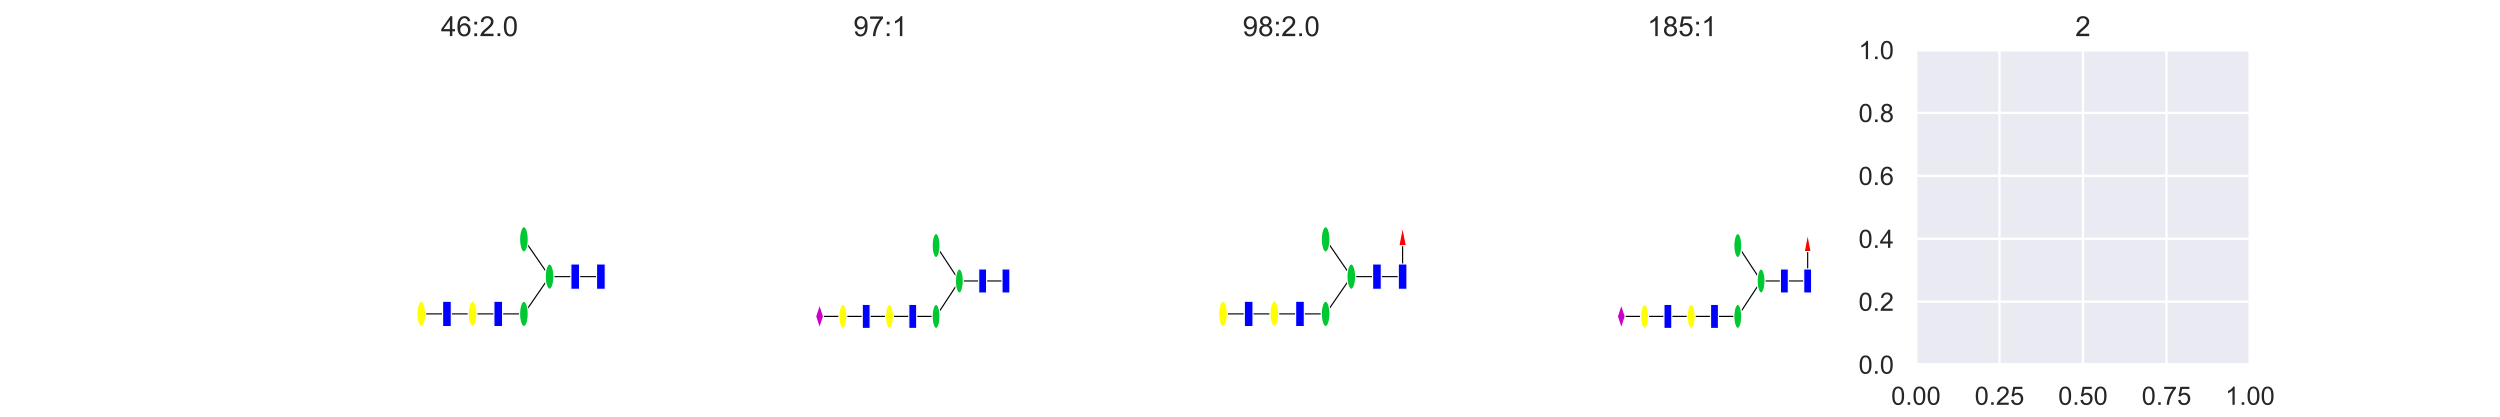 <?xml version="1.0" encoding="utf-8" standalone="no"?>
<!DOCTYPE svg PUBLIC "-//W3C//DTD SVG 1.1//EN"
  "http://www.w3.org/Graphics/SVG/1.1/DTD/svg11.dtd">
<!-- Created with matplotlib (https://matplotlib.org/) -->
<svg height="180pt" version="1.1" viewBox="0 0 1080 180" width="1080pt" xmlns="http://www.w3.org/2000/svg" xmlns:xlink="http://www.w3.org/1999/xlink">
 <defs>
  <style type="text/css">
*{stroke-linecap:butt;stroke-linejoin:round;}
  </style>
 </defs>
 <g id="figure_1">
  <g id="patch_1">
   <path d="M 0 180 
L 1080 180 
L 1080 0 
L 0 0 
z
" style="fill:#ffffff;"/>
  </g>
  <g id="axes_1">
   <g id="patch_2">
    <path d="M 135 157.5 
L 279.31 157.5 
L 279.31 21.6 
L 135 21.6 
z
" style="fill:#ffffff;"/>
   </g>
   <g id="patch_3">
    <path clip-path="url(#pe407d0a8e9)" d="M 193.079 135.601 
L 181.995 135.601 
" style="stroke:#000000;stroke-linejoin:miter;stroke-width:0.5;"/>
   </g>
   <g id="patch_4">
    <path clip-path="url(#pe407d0a8e9)" d="M 204.163 135.601 
L 193.079 135.601 
" style="stroke:#000000;stroke-linejoin:miter;stroke-width:0.5;"/>
   </g>
   <g id="patch_5">
    <path clip-path="url(#pe407d0a8e9)" d="M 215.246 135.601 
L 204.163 135.601 
" style="stroke:#000000;stroke-linejoin:miter;stroke-width:0.5;"/>
   </g>
   <g id="patch_6">
    <path clip-path="url(#pe407d0a8e9)" d="M 226.33 135.601 
L 215.246 135.601 
" style="stroke:#000000;stroke-linejoin:miter;stroke-width:0.5;"/>
   </g>
   <g id="patch_7">
    <path clip-path="url(#pe407d0a8e9)" d="M 237.414 119.5 
L 226.33 135.601 
" style="stroke:#000000;stroke-linejoin:miter;stroke-width:0.5;"/>
   </g>
   <g id="patch_8">
    <path clip-path="url(#pe407d0a8e9)" d="M 237.414 119.5 
L 226.33 103.398 
" style="stroke:#000000;stroke-linejoin:miter;stroke-width:0.5;"/>
   </g>
   <g id="patch_9">
    <path clip-path="url(#pe407d0a8e9)" d="M 248.498 119.5 
L 237.414 119.5 
" style="stroke:#000000;stroke-linejoin:miter;stroke-width:0.5;"/>
   </g>
   <g id="patch_10">
    <path clip-path="url(#pe407d0a8e9)" d="M 259.581 119.5 
L 248.498 119.5 
" style="stroke:#000000;stroke-linejoin:miter;stroke-width:0.5;"/>
   </g>
   <g id="27265d36218e451ba335787e4596b97d-1-node">
    <path clip-path="url(#pe407d0a8e9)" d="M 261.466 114.025 
L 261.466 124.974 
L 257.697 124.974 
L 257.697 114.025 
L 261.466 114.025 
z
" style="fill:#0000ff;stroke:#ffffff;stroke-linejoin:miter;stroke-width:0.5;"/>
   </g>
   <g id="27265d36218e451ba335787e4596b97d-3-node">
    <path clip-path="url(#pe407d0a8e9)" d="M 250.382 114.025 
L 250.382 124.974 
L 246.613 124.974 
L 246.613 114.025 
L 250.382 114.025 
z
" style="fill:#0000ff;stroke:#ffffff;stroke-linejoin:miter;stroke-width:0.5;"/>
   </g>
   <g id="27265d36218e451ba335787e4596b97d-5-node">
    <path clip-path="url(#pe407d0a8e9)" d="M 237.414 124.974 
C 237.913 124.974 238.393 124.397 238.746 123.371 
C 239.099 122.344 239.298 120.951 239.298 119.5 
C 239.298 118.048 239.099 116.655 238.746 115.628 
C 238.393 114.602 237.913 114.025 237.414 114.025 
C 236.914 114.025 236.435 114.602 236.081 115.628 
C 235.728 116.655 235.53 118.048 235.53 119.5 
C 235.53 120.951 235.728 122.344 236.081 123.371 
C 236.435 124.397 236.914 124.974 237.414 124.974 
z
" style="fill:#00c832;stroke:#ffffff;stroke-linejoin:miter;stroke-width:0.5;"/>
   </g>
   <g id="27265d36218e451ba335787e4596b97d-7-node">
    <path clip-path="url(#pe407d0a8e9)" d="M 226.33 141.076 
C 226.83 141.076 227.309 140.499 227.662 139.473 
C 228.016 138.446 228.214 137.053 228.214 135.601 
C 228.214 134.15 228.016 132.757 227.662 131.73 
C 227.309 130.704 226.83 130.127 226.33 130.127 
C 225.83 130.127 225.351 130.704 224.998 131.73 
C 224.644 132.757 224.446 134.15 224.446 135.601 
C 224.446 137.053 224.644 138.446 224.998 139.473 
C 225.351 140.499 225.83 141.076 226.33 141.076 
z
" style="fill:#00c832;stroke:#ffffff;stroke-linejoin:miter;stroke-width:0.5;"/>
   </g>
   <g id="27265d36218e451ba335787e4596b97d-8-node">
    <path clip-path="url(#pe407d0a8e9)" d="M 217.131 130.127 
L 217.131 141.076 
L 213.362 141.076 
L 213.362 130.127 
L 217.131 130.127 
z
" style="fill:#0000ff;stroke:#ffffff;stroke-linejoin:miter;stroke-width:0.5;"/>
   </g>
   <g id="27265d36218e451ba335787e4596b97d-10-node">
    <path clip-path="url(#pe407d0a8e9)" d="M 204.163 141.076 
C 204.662 141.076 205.142 140.499 205.495 139.473 
C 205.848 138.446 206.047 137.053 206.047 135.601 
C 206.047 134.15 205.848 132.757 205.495 131.73 
C 205.142 130.704 204.662 130.127 204.163 130.127 
C 203.663 130.127 203.184 130.704 202.83 131.73 
C 202.477 132.757 202.278 134.15 202.278 135.601 
C 202.278 137.053 202.477 138.446 202.83 139.473 
C 203.184 140.499 203.663 141.076 204.163 141.076 
z
" style="fill:#ffff00;stroke:#ffffff;stroke-linejoin:miter;stroke-width:0.5;"/>
   </g>
   <g id="27265d36218e451ba335787e4596b97d-11-node">
    <path clip-path="url(#pe407d0a8e9)" d="M 194.963 130.127 
L 194.963 141.076 
L 191.195 141.076 
L 191.195 130.127 
L 194.963 130.127 
z
" style="fill:#0000ff;stroke:#ffffff;stroke-linejoin:miter;stroke-width:0.5;"/>
   </g>
   <g id="27265d36218e451ba335787e4596b97d-13-node">
    <path clip-path="url(#pe407d0a8e9)" d="M 181.995 141.076 
C 182.495 141.076 182.974 140.499 183.327 139.473 
C 183.681 138.446 183.879 137.053 183.879 135.601 
C 183.879 134.15 183.681 132.757 183.327 131.73 
C 182.974 130.704 182.495 130.127 181.995 130.127 
C 181.495 130.127 181.016 130.704 180.663 131.73 
C 180.309 132.757 180.111 134.15 180.111 135.601 
C 180.111 137.053 180.309 138.446 180.663 139.473 
C 181.016 140.499 181.495 141.076 181.995 141.076 
z
" style="fill:#ffff00;stroke:#ffffff;stroke-linejoin:miter;stroke-width:0.5;"/>
   </g>
   <g id="27265d36218e451ba335787e4596b97d-6-node">
    <path clip-path="url(#pe407d0a8e9)" d="M 226.33 108.872 
C 226.83 108.872 227.309 108.295 227.662 107.269 
C 228.016 106.242 228.214 104.85 228.214 103.398 
C 228.214 101.946 228.016 100.553 227.662 99.526 
C 227.309 98.5 226.83 97.923 226.33 97.923 
C 225.83 97.923 225.351 98.5 224.998 99.526 
C 224.644 100.553 224.446 101.946 224.446 103.398 
C 224.446 104.85 224.644 106.242 224.998 107.269 
C 225.351 108.295 225.83 108.872 226.33 108.872 
z
" style="fill:#00c832;stroke:#ffffff;stroke-linejoin:miter;stroke-width:0.5;"/>
   </g>
   <g id="patch_11">
    <path d="M 135 157.5 
L 135 21.6 
" style="fill:none;stroke:#ffffff;stroke-linecap:square;stroke-linejoin:miter;stroke-width:1.25;"/>
   </g>
   <g id="patch_12">
    <path d="M 279.31 157.5 
L 279.31 21.6 
" style="fill:none;stroke:#ffffff;stroke-linecap:square;stroke-linejoin:miter;stroke-width:1.25;"/>
   </g>
   <g id="patch_13">
    <path d="M 135 157.5 
L 279.31 157.5 
" style="fill:none;stroke:#ffffff;stroke-linecap:square;stroke-linejoin:miter;stroke-width:1.25;"/>
   </g>
   <g id="patch_14">
    <path d="M 135 21.6 
L 279.31 21.6 
" style="fill:none;stroke:#ffffff;stroke-linecap:square;stroke-linejoin:miter;stroke-width:1.25;"/>
   </g>
   <g id="text_1">
    <!-- 46:2.0 -->
    <defs>
     <path d="M 32.328 0 
L 32.328 17.141 
L 1.266 17.141 
L 1.266 25.203 
L 33.938 71.578 
L 41.109 71.578 
L 41.109 25.203 
L 50.781 25.203 
L 50.781 17.141 
L 41.109 17.141 
L 41.109 0 
z
M 32.328 25.203 
L 32.328 57.469 
L 9.906 25.203 
z
" id="ArialMT-52"/>
     <path d="M 49.75 54.047 
L 41.016 53.375 
Q 39.844 58.547 37.703 60.891 
Q 34.125 64.656 28.906 64.656 
Q 24.703 64.656 21.531 62.312 
Q 17.391 59.281 14.984 53.469 
Q 12.594 47.656 12.5 36.922 
Q 15.672 41.75 20.266 44.094 
Q 24.859 46.438 29.891 46.438 
Q 38.672 46.438 44.844 39.969 
Q 51.031 33.5 51.031 23.25 
Q 51.031 16.5 48.125 10.719 
Q 45.219 4.938 40.141 1.859 
Q 35.062 -1.219 28.609 -1.219 
Q 17.625 -1.219 10.688 6.859 
Q 3.766 14.938 3.766 33.5 
Q 3.766 54.25 11.422 63.672 
Q 18.109 71.875 29.438 71.875 
Q 37.891 71.875 43.281 67.141 
Q 48.688 62.406 49.75 54.047 
z
M 13.875 23.188 
Q 13.875 18.656 15.797 14.5 
Q 17.719 10.359 21.188 8.172 
Q 24.656 6 28.469 6 
Q 34.031 6 38.031 10.484 
Q 42.047 14.984 42.047 22.703 
Q 42.047 30.125 38.078 34.391 
Q 34.125 38.672 28.125 38.672 
Q 22.172 38.672 18.016 34.391 
Q 13.875 30.125 13.875 23.188 
z
" id="ArialMT-54"/>
     <path d="M 9.031 41.844 
L 9.031 51.859 
L 19.047 51.859 
L 19.047 41.844 
z
M 9.031 0 
L 9.031 10.016 
L 19.047 10.016 
L 19.047 0 
z
" id="ArialMT-58"/>
     <path d="M 50.344 8.453 
L 50.344 0 
L 3.031 0 
Q 2.938 3.172 4.047 6.109 
Q 5.859 10.938 9.828 15.625 
Q 13.812 20.312 21.344 26.469 
Q 33.016 36.031 37.109 41.625 
Q 41.219 47.219 41.219 52.203 
Q 41.219 57.422 37.469 61 
Q 33.734 64.594 27.734 64.594 
Q 21.391 64.594 17.578 60.781 
Q 13.766 56.984 13.719 50.25 
L 4.688 51.172 
Q 5.609 61.281 11.656 66.578 
Q 17.719 71.875 27.938 71.875 
Q 38.234 71.875 44.234 66.156 
Q 50.25 60.453 50.25 52 
Q 50.25 47.703 48.484 43.547 
Q 46.734 39.406 42.656 34.812 
Q 38.578 30.219 29.109 22.219 
Q 21.188 15.578 18.938 13.203 
Q 16.703 10.844 15.234 8.453 
z
" id="ArialMT-50"/>
     <path d="M 9.078 0 
L 9.078 10.016 
L 19.094 10.016 
L 19.094 0 
z
" id="ArialMT-46"/>
     <path d="M 4.156 35.297 
Q 4.156 48 6.766 55.734 
Q 9.375 63.484 14.516 67.672 
Q 19.672 71.875 27.484 71.875 
Q 33.25 71.875 37.594 69.547 
Q 41.938 67.234 44.766 62.859 
Q 47.609 58.5 49.219 52.219 
Q 50.828 45.953 50.828 35.297 
Q 50.828 22.703 48.234 14.969 
Q 45.656 7.234 40.5 3 
Q 35.359 -1.219 27.484 -1.219 
Q 17.141 -1.219 11.234 6.203 
Q 4.156 15.141 4.156 35.297 
z
M 13.188 35.297 
Q 13.188 17.672 17.312 11.828 
Q 21.438 6 27.484 6 
Q 33.547 6 37.672 11.859 
Q 41.797 17.719 41.797 35.297 
Q 41.797 52.984 37.672 58.781 
Q 33.547 64.594 27.391 64.594 
Q 21.344 64.594 17.719 59.469 
Q 13.188 52.938 13.188 35.297 
z
" id="ArialMT-48"/>
    </defs>
    <g style="fill:#262626;" transform="translate(190.475 15.6)scale(0.12 -0.12)">
     <use xlink:href="#ArialMT-52"/>
     <use x="55.615" xlink:href="#ArialMT-54"/>
     <use x="111.23" xlink:href="#ArialMT-58"/>
     <use x="139.014" xlink:href="#ArialMT-50"/>
     <use x="194.629" xlink:href="#ArialMT-46"/>
     <use x="222.412" xlink:href="#ArialMT-48"/>
    </g>
   </g>
  </g>
  <g id="axes_2">
   <g id="patch_15">
    <path d="M 308.172 157.5 
L 452.483 157.5 
L 452.483 21.6 
L 308.172 21.6 
z
" style="fill:#ffffff;"/>
   </g>
   <g id="patch_16">
    <path clip-path="url(#p8f15e9457e)" d="M 364.125 136.686 
L 354.062 136.686 
" style="stroke:#000000;stroke-linejoin:miter;stroke-width:0.5;"/>
   </g>
   <g id="patch_17">
    <path clip-path="url(#p8f15e9457e)" d="M 374.189 136.686 
L 364.125 136.686 
" style="stroke:#000000;stroke-linejoin:miter;stroke-width:0.5;"/>
   </g>
   <g id="patch_18">
    <path clip-path="url(#p8f15e9457e)" d="M 384.252 136.686 
L 374.189 136.686 
" style="stroke:#000000;stroke-linejoin:miter;stroke-width:0.5;"/>
   </g>
   <g id="patch_19">
    <path clip-path="url(#p8f15e9457e)" d="M 394.316 136.686 
L 384.252 136.686 
" style="stroke:#000000;stroke-linejoin:miter;stroke-width:0.5;"/>
   </g>
   <g id="patch_20">
    <path clip-path="url(#p8f15e9457e)" d="M 404.379 136.686 
L 394.316 136.686 
" style="stroke:#000000;stroke-linejoin:miter;stroke-width:0.5;"/>
   </g>
   <g id="patch_21">
    <path clip-path="url(#p8f15e9457e)" d="M 414.443 121.382 
L 404.379 136.686 
" style="stroke:#000000;stroke-linejoin:miter;stroke-width:0.5;"/>
   </g>
   <g id="patch_22">
    <path clip-path="url(#p8f15e9457e)" d="M 414.443 121.382 
L 404.379 106.078 
" style="stroke:#000000;stroke-linejoin:miter;stroke-width:0.5;"/>
   </g>
   <g id="patch_23">
    <path clip-path="url(#p8f15e9457e)" d="M 424.506 121.382 
L 414.443 121.382 
" style="stroke:#000000;stroke-linejoin:miter;stroke-width:0.5;"/>
   </g>
   <g id="patch_24">
    <path clip-path="url(#p8f15e9457e)" d="M 434.57 121.382 
L 424.506 121.382 
" style="stroke:#000000;stroke-linejoin:miter;stroke-width:0.5;"/>
   </g>
   <g id="1f136dd365a04093a7e1cb0b38ef6b45-1-node">
    <path clip-path="url(#p8f15e9457e)" d="M 436.281 116.179 
L 436.281 126.586 
L 432.859 126.586 
L 432.859 116.179 
L 436.281 116.179 
z
" style="fill:#0000ff;stroke:#ffffff;stroke-linejoin:miter;stroke-width:0.5;"/>
   </g>
   <g id="1f136dd365a04093a7e1cb0b38ef6b45-3-node">
    <path clip-path="url(#p8f15e9457e)" d="M 426.217 116.179 
L 426.217 126.586 
L 422.795 126.586 
L 422.795 116.179 
L 426.217 116.179 
z
" style="fill:#0000ff;stroke:#ffffff;stroke-linejoin:miter;stroke-width:0.5;"/>
   </g>
   <g id="1f136dd365a04093a7e1cb0b38ef6b45-5-node">
    <path clip-path="url(#p8f15e9457e)" d="M 414.443 126.586 
C 414.897 126.586 415.332 126.038 415.653 125.062 
C 415.973 124.086 416.154 122.762 416.154 121.382 
C 416.154 120.002 415.973 118.679 415.653 117.703 
C 415.332 116.727 414.897 116.179 414.443 116.179 
C 413.989 116.179 413.554 116.727 413.233 117.703 
C 412.912 118.679 412.732 120.002 412.732 121.382 
C 412.732 122.762 412.912 124.086 413.233 125.062 
C 413.554 126.038 413.989 126.586 414.443 126.586 
z
" style="fill:#00c832;stroke:#ffffff;stroke-linejoin:miter;stroke-width:0.5;"/>
   </g>
   <g id="1f136dd365a04093a7e1cb0b38ef6b45-7-node">
    <path clip-path="url(#p8f15e9457e)" d="M 404.379 141.89 
C 404.833 141.89 405.268 141.342 405.589 140.366 
C 405.91 139.39 406.09 138.066 406.09 136.686 
C 406.09 135.307 405.91 133.983 405.589 133.007 
C 405.268 132.031 404.833 131.483 404.379 131.483 
C 403.926 131.483 403.49 132.031 403.17 133.007 
C 402.849 133.983 402.669 135.307 402.669 136.686 
C 402.669 138.066 402.849 139.39 403.17 140.366 
C 403.49 141.342 403.926 141.89 404.379 141.89 
z
" style="fill:#00c832;stroke:#ffffff;stroke-linejoin:miter;stroke-width:0.5;"/>
   </g>
   <g id="1f136dd365a04093a7e1cb0b38ef6b45-8-node">
    <path clip-path="url(#p8f15e9457e)" d="M 396.027 131.483 
L 396.027 141.89 
L 392.605 141.89 
L 392.605 131.483 
L 396.027 131.483 
z
" style="fill:#0000ff;stroke:#ffffff;stroke-linejoin:miter;stroke-width:0.5;"/>
   </g>
   <g id="1f136dd365a04093a7e1cb0b38ef6b45-10-node">
    <path clip-path="url(#p8f15e9457e)" d="M 384.252 141.89 
C 384.706 141.89 385.141 141.342 385.462 140.366 
C 385.783 139.39 385.963 138.066 385.963 136.686 
C 385.963 135.307 385.783 133.983 385.462 133.007 
C 385.141 132.031 384.706 131.483 384.252 131.483 
C 383.799 131.483 383.363 132.031 383.043 133.007 
C 382.722 133.983 382.542 135.307 382.542 136.686 
C 382.542 138.066 382.722 139.39 383.043 140.366 
C 383.363 141.342 383.799 141.89 384.252 141.89 
z
" style="fill:#ffff00;stroke:#ffffff;stroke-linejoin:miter;stroke-width:0.5;"/>
   </g>
   <g id="1f136dd365a04093a7e1cb0b38ef6b45-11-node">
    <path clip-path="url(#p8f15e9457e)" d="M 375.9 131.483 
L 375.9 141.89 
L 372.478 141.89 
L 372.478 131.483 
L 375.9 131.483 
z
" style="fill:#0000ff;stroke:#ffffff;stroke-linejoin:miter;stroke-width:0.5;"/>
   </g>
   <g id="1f136dd365a04093a7e1cb0b38ef6b45-13-node">
    <path clip-path="url(#p8f15e9457e)" d="M 364.125 141.89 
C 364.579 141.89 365.014 141.342 365.335 140.366 
C 365.656 139.39 365.836 138.066 365.836 136.686 
C 365.836 135.307 365.656 133.983 365.335 133.007 
C 365.014 132.031 364.579 131.483 364.125 131.483 
C 363.672 131.483 363.236 132.031 362.916 133.007 
C 362.595 133.983 362.415 135.307 362.415 136.686 
C 362.415 138.066 362.595 139.39 362.916 140.366 
C 363.236 141.342 363.672 141.89 364.125 141.89 
z
" style="fill:#ffff00;stroke:#ffffff;stroke-linejoin:miter;stroke-width:0.5;"/>
   </g>
   <g id="1f136dd365a04093a7e1cb0b38ef6b45-14-node">
    <path clip-path="url(#p8f15e9457e)" d="M 354.062 131.483 
L 352.351 136.686 
L 354.062 141.89 
L 355.773 136.686 
z
" style="fill:#c800c8;stroke:#ffffff;stroke-linejoin:miter;stroke-width:0.5;"/>
   </g>
   <g id="1f136dd365a04093a7e1cb0b38ef6b45-6-node">
    <path clip-path="url(#p8f15e9457e)" d="M 404.379 111.282 
C 404.833 111.282 405.268 110.733 405.589 109.758 
C 405.91 108.782 406.09 107.458 406.09 106.078 
C 406.09 104.698 405.91 103.375 405.589 102.399 
C 405.268 101.423 404.833 100.875 404.379 100.875 
C 403.926 100.875 403.49 101.423 403.17 102.399 
C 402.849 103.375 402.669 104.698 402.669 106.078 
C 402.669 107.458 402.849 108.782 403.17 109.758 
C 403.49 110.733 403.926 111.282 404.379 111.282 
z
" style="fill:#00c832;stroke:#ffffff;stroke-linejoin:miter;stroke-width:0.5;"/>
   </g>
   <g id="patch_25">
    <path d="M 308.172 157.5 
L 308.172 21.6 
" style="fill:none;stroke:#ffffff;stroke-linecap:square;stroke-linejoin:miter;stroke-width:1.25;"/>
   </g>
   <g id="patch_26">
    <path d="M 452.483 157.5 
L 452.483 21.6 
" style="fill:none;stroke:#ffffff;stroke-linecap:square;stroke-linejoin:miter;stroke-width:1.25;"/>
   </g>
   <g id="patch_27">
    <path d="M 308.172 157.5 
L 452.483 157.5 
" style="fill:none;stroke:#ffffff;stroke-linecap:square;stroke-linejoin:miter;stroke-width:1.25;"/>
   </g>
   <g id="patch_28">
    <path d="M 308.172 21.6 
L 452.483 21.6 
" style="fill:none;stroke:#ffffff;stroke-linecap:square;stroke-linejoin:miter;stroke-width:1.25;"/>
   </g>
   <g id="text_2">
    <!-- 97:1 -->
    <defs>
     <path d="M 5.469 16.547 
L 13.922 17.328 
Q 14.984 11.375 18.016 8.688 
Q 21.047 6 25.781 6 
Q 29.828 6 32.875 7.859 
Q 35.938 9.719 37.891 12.812 
Q 39.844 15.922 41.156 21.188 
Q 42.484 26.469 42.484 31.938 
Q 42.484 32.516 42.438 33.688 
Q 39.797 29.5 35.234 26.875 
Q 30.672 24.266 25.344 24.266 
Q 16.453 24.266 10.297 30.703 
Q 4.156 37.156 4.156 47.703 
Q 4.156 58.594 10.578 65.234 
Q 17 71.875 26.656 71.875 
Q 33.641 71.875 39.422 68.109 
Q 45.219 64.359 48.219 57.391 
Q 51.219 50.438 51.219 37.25 
Q 51.219 23.531 48.234 15.406 
Q 45.266 7.281 39.375 3.031 
Q 33.5 -1.219 25.594 -1.219 
Q 17.188 -1.219 11.859 3.438 
Q 6.547 8.109 5.469 16.547 
z
M 41.453 48.141 
Q 41.453 55.719 37.422 60.156 
Q 33.406 64.594 27.734 64.594 
Q 21.875 64.594 17.531 59.812 
Q 13.188 55.031 13.188 47.406 
Q 13.188 40.578 17.312 36.297 
Q 21.438 32.031 27.484 32.031 
Q 33.594 32.031 37.516 36.297 
Q 41.453 40.578 41.453 48.141 
z
" id="ArialMT-57"/>
     <path d="M 4.734 62.203 
L 4.734 70.656 
L 51.078 70.656 
L 51.078 63.812 
Q 44.234 56.547 37.516 44.484 
Q 30.812 32.422 27.156 19.672 
Q 24.516 10.688 23.781 0 
L 14.75 0 
Q 14.891 8.453 18.062 20.406 
Q 21.234 32.375 27.172 43.484 
Q 33.109 54.594 39.797 62.203 
z
" id="ArialMT-55"/>
     <path d="M 37.25 0 
L 28.469 0 
L 28.469 56 
Q 25.297 52.984 20.141 49.953 
Q 14.984 46.922 10.891 45.406 
L 10.891 53.906 
Q 18.266 57.375 23.781 62.297 
Q 29.297 67.234 31.594 71.875 
L 37.25 71.875 
z
" id="ArialMT-49"/>
    </defs>
    <g style="fill:#262626;" transform="translate(368.651 15.6)scale(0.12 -0.12)">
     <use xlink:href="#ArialMT-57"/>
     <use x="55.615" xlink:href="#ArialMT-55"/>
     <use x="111.23" xlink:href="#ArialMT-58"/>
     <use x="139.014" xlink:href="#ArialMT-49"/>
    </g>
   </g>
  </g>
  <g id="axes_3">
   <g id="patch_29">
    <path d="M 481.345 157.5 
L 625.655 157.5 
L 625.655 21.6 
L 481.345 21.6 
z
" style="fill:#ffffff;"/>
   </g>
   <g id="patch_30">
    <path clip-path="url(#pc185eb3aaa)" d="M 539.424 135.601 
L 528.34 135.601 
" style="stroke:#000000;stroke-linejoin:miter;stroke-width:0.5;"/>
   </g>
   <g id="patch_31">
    <path clip-path="url(#pc185eb3aaa)" d="M 550.507 135.601 
L 539.424 135.601 
" style="stroke:#000000;stroke-linejoin:miter;stroke-width:0.5;"/>
   </g>
   <g id="patch_32">
    <path clip-path="url(#pc185eb3aaa)" d="M 561.591 135.601 
L 550.507 135.601 
" style="stroke:#000000;stroke-linejoin:miter;stroke-width:0.5;"/>
   </g>
   <g id="patch_33">
    <path clip-path="url(#pc185eb3aaa)" d="M 572.675 135.601 
L 561.591 135.601 
" style="stroke:#000000;stroke-linejoin:miter;stroke-width:0.5;"/>
   </g>
   <g id="patch_34">
    <path clip-path="url(#pc185eb3aaa)" d="M 583.759 119.5 
L 572.675 135.601 
" style="stroke:#000000;stroke-linejoin:miter;stroke-width:0.5;"/>
   </g>
   <g id="patch_35">
    <path clip-path="url(#pc185eb3aaa)" d="M 583.759 119.5 
L 572.675 103.398 
" style="stroke:#000000;stroke-linejoin:miter;stroke-width:0.5;"/>
   </g>
   <g id="patch_36">
    <path clip-path="url(#pc185eb3aaa)" d="M 594.842 119.5 
L 583.759 119.5 
" style="stroke:#000000;stroke-linejoin:miter;stroke-width:0.5;"/>
   </g>
   <g id="patch_37">
    <path clip-path="url(#pc185eb3aaa)" d="M 605.926 119.5 
L 594.842 119.5 
" style="stroke:#000000;stroke-linejoin:miter;stroke-width:0.5;"/>
   </g>
   <g id="patch_38">
    <path clip-path="url(#pc185eb3aaa)" d="M 605.926 119.5 
L 605.926 103.398 
" style="stroke:#000000;stroke-linejoin:miter;stroke-width:0.5;"/>
   </g>
   <g id="b44a8d795a054df2bcd1e83a0c6b373d-1-node">
    <path clip-path="url(#pc185eb3aaa)" d="M 607.81 114.025 
L 607.81 124.974 
L 604.042 124.974 
L 604.042 114.025 
L 607.81 114.025 
z
" style="fill:#0000ff;stroke:#ffffff;stroke-linejoin:miter;stroke-width:0.5;"/>
   </g>
   <g id="b44a8d795a054df2bcd1e83a0c6b373d-4-node">
    <path clip-path="url(#pc185eb3aaa)" d="M 596.727 114.025 
L 596.727 124.974 
L 592.958 124.974 
L 592.958 114.025 
L 596.727 114.025 
z
" style="fill:#0000ff;stroke:#ffffff;stroke-linejoin:miter;stroke-width:0.5;"/>
   </g>
   <g id="b44a8d795a054df2bcd1e83a0c6b373d-6-node">
    <path clip-path="url(#pc185eb3aaa)" d="M 583.759 124.974 
C 584.258 124.974 584.738 124.397 585.091 123.371 
C 585.444 122.344 585.643 120.951 585.643 119.5 
C 585.643 118.048 585.444 116.655 585.091 115.628 
C 584.738 114.602 584.258 114.025 583.759 114.025 
C 583.259 114.025 582.78 114.602 582.426 115.628 
C 582.073 116.655 581.874 118.048 581.874 119.5 
C 581.874 120.951 582.073 122.344 582.426 123.371 
C 582.78 124.397 583.259 124.974 583.759 124.974 
z
" style="fill:#00c832;stroke:#ffffff;stroke-linejoin:miter;stroke-width:0.5;"/>
   </g>
   <g id="b44a8d795a054df2bcd1e83a0c6b373d-8-node">
    <path clip-path="url(#pc185eb3aaa)" d="M 572.675 141.076 
C 573.175 141.076 573.654 140.499 574.007 139.473 
C 574.361 138.446 574.559 137.053 574.559 135.601 
C 574.559 134.15 574.361 132.757 574.007 131.73 
C 573.654 130.704 573.175 130.127 572.675 130.127 
C 572.175 130.127 571.696 130.704 571.343 131.73 
C 570.989 132.757 570.791 134.15 570.791 135.601 
C 570.791 137.053 570.989 138.446 571.343 139.473 
C 571.696 140.499 572.175 141.076 572.675 141.076 
z
" style="fill:#00c832;stroke:#ffffff;stroke-linejoin:miter;stroke-width:0.5;"/>
   </g>
   <g id="b44a8d795a054df2bcd1e83a0c6b373d-9-node">
    <path clip-path="url(#pc185eb3aaa)" d="M 563.475 130.127 
L 563.475 141.076 
L 559.707 141.076 
L 559.707 130.127 
L 563.475 130.127 
z
" style="fill:#0000ff;stroke:#ffffff;stroke-linejoin:miter;stroke-width:0.5;"/>
   </g>
   <g id="b44a8d795a054df2bcd1e83a0c6b373d-11-node">
    <path clip-path="url(#pc185eb3aaa)" d="M 550.507 141.076 
C 551.007 141.076 551.486 140.499 551.84 139.473 
C 552.193 138.446 552.392 137.053 552.392 135.601 
C 552.392 134.15 552.193 132.757 551.84 131.73 
C 551.486 130.704 551.007 130.127 550.507 130.127 
C 550.008 130.127 549.528 130.704 549.175 131.73 
C 548.822 132.757 548.623 134.15 548.623 135.601 
C 548.623 137.053 548.822 138.446 549.175 139.473 
C 549.528 140.499 550.008 141.076 550.507 141.076 
z
" style="fill:#ffff00;stroke:#ffffff;stroke-linejoin:miter;stroke-width:0.5;"/>
   </g>
   <g id="b44a8d795a054df2bcd1e83a0c6b373d-12-node">
    <path clip-path="url(#pc185eb3aaa)" d="M 541.308 130.127 
L 541.308 141.076 
L 537.539 141.076 
L 537.539 130.127 
L 541.308 130.127 
z
" style="fill:#0000ff;stroke:#ffffff;stroke-linejoin:miter;stroke-width:0.5;"/>
   </g>
   <g id="b44a8d795a054df2bcd1e83a0c6b373d-14-node">
    <path clip-path="url(#pc185eb3aaa)" d="M 528.34 141.076 
C 528.84 141.076 529.319 140.499 529.672 139.473 
C 530.026 138.446 530.224 137.053 530.224 135.601 
C 530.224 134.15 530.026 132.757 529.672 131.73 
C 529.319 130.704 528.84 130.127 528.34 130.127 
C 527.84 130.127 527.361 130.704 527.008 131.73 
C 526.654 132.757 526.456 134.15 526.456 135.601 
C 526.456 137.053 526.654 138.446 527.008 139.473 
C 527.361 140.499 527.84 141.076 528.34 141.076 
z
" style="fill:#ffff00;stroke:#ffffff;stroke-linejoin:miter;stroke-width:0.5;"/>
   </g>
   <g id="b44a8d795a054df2bcd1e83a0c6b373d-7-node">
    <path clip-path="url(#pc185eb3aaa)" d="M 572.675 108.872 
C 573.175 108.872 573.654 108.295 574.007 107.269 
C 574.361 106.242 574.559 104.85 574.559 103.398 
C 574.559 101.946 574.361 100.553 574.007 99.526 
C 573.654 98.5 573.175 97.923 572.675 97.923 
C 572.175 97.923 571.696 98.5 571.343 99.526 
C 570.989 100.553 570.791 101.946 570.791 103.398 
C 570.791 104.85 570.989 106.242 571.343 107.269 
C 571.696 108.295 572.175 108.872 572.675 108.872 
z
" style="fill:#00c832;stroke:#ffffff;stroke-linejoin:miter;stroke-width:0.5;"/>
   </g>
   <g id="b44a8d795a054df2bcd1e83a0c6b373d-3-node">
    <path clip-path="url(#pc185eb3aaa)" d="M 605.926 97.923 
L 604.294 106.135 
L 607.558 106.135 
z
" style="fill:#ff0000;stroke:#ffffff;stroke-linejoin:miter;stroke-width:0.5;"/>
   </g>
   <g id="patch_39">
    <path d="M 481.345 157.5 
L 481.345 21.6 
" style="fill:none;stroke:#ffffff;stroke-linecap:square;stroke-linejoin:miter;stroke-width:1.25;"/>
   </g>
   <g id="patch_40">
    <path d="M 625.655 157.5 
L 625.655 21.6 
" style="fill:none;stroke:#ffffff;stroke-linecap:square;stroke-linejoin:miter;stroke-width:1.25;"/>
   </g>
   <g id="patch_41">
    <path d="M 481.345 157.5 
L 625.655 157.5 
" style="fill:none;stroke:#ffffff;stroke-linecap:square;stroke-linejoin:miter;stroke-width:1.25;"/>
   </g>
   <g id="patch_42">
    <path d="M 481.345 21.6 
L 625.655 21.6 
" style="fill:none;stroke:#ffffff;stroke-linecap:square;stroke-linejoin:miter;stroke-width:1.25;"/>
   </g>
   <g id="text_3">
    <!-- 98:2.0 -->
    <defs>
     <path d="M 17.672 38.812 
Q 12.203 40.828 9.562 44.531 
Q 6.938 48.25 6.938 53.422 
Q 6.938 61.234 12.547 66.547 
Q 18.172 71.875 27.484 71.875 
Q 36.859 71.875 42.578 66.422 
Q 48.297 60.984 48.297 53.172 
Q 48.297 48.188 45.672 44.5 
Q 43.062 40.828 37.75 38.812 
Q 44.344 36.672 47.781 31.875 
Q 51.219 27.094 51.219 20.453 
Q 51.219 11.281 44.719 5.031 
Q 38.234 -1.219 27.641 -1.219 
Q 17.047 -1.219 10.547 5.047 
Q 4.047 11.328 4.047 20.703 
Q 4.047 27.688 7.594 32.391 
Q 11.141 37.109 17.672 38.812 
z
M 15.922 53.719 
Q 15.922 48.641 19.188 45.406 
Q 22.469 42.188 27.688 42.188 
Q 32.766 42.188 36.016 45.375 
Q 39.266 48.578 39.266 53.219 
Q 39.266 58.062 35.906 61.359 
Q 32.562 64.656 27.594 64.656 
Q 22.562 64.656 19.234 61.422 
Q 15.922 58.203 15.922 53.719 
z
M 13.094 20.656 
Q 13.094 16.891 14.875 13.375 
Q 16.656 9.859 20.172 7.922 
Q 23.688 6 27.734 6 
Q 34.031 6 38.125 10.047 
Q 42.234 14.109 42.234 20.359 
Q 42.234 26.703 38.016 30.859 
Q 33.797 35.016 27.438 35.016 
Q 21.234 35.016 17.156 30.906 
Q 13.094 26.812 13.094 20.656 
z
" id="ArialMT-56"/>
    </defs>
    <g style="fill:#262626;" transform="translate(536.82 15.6)scale(0.12 -0.12)">
     <use xlink:href="#ArialMT-57"/>
     <use x="55.615" xlink:href="#ArialMT-56"/>
     <use x="111.23" xlink:href="#ArialMT-58"/>
     <use x="139.014" xlink:href="#ArialMT-50"/>
     <use x="194.629" xlink:href="#ArialMT-46"/>
     <use x="222.412" xlink:href="#ArialMT-48"/>
    </g>
   </g>
  </g>
  <g id="axes_4">
   <g id="patch_43">
    <path d="M 654.517 157.5 
L 798.828 157.5 
L 798.828 21.6 
L 654.517 21.6 
z
" style="fill:#ffffff;"/>
   </g>
   <g id="patch_44">
    <path clip-path="url(#p87dc48ebd9)" d="M 710.47 136.686 
L 700.407 136.686 
" style="stroke:#000000;stroke-linejoin:miter;stroke-width:0.5;"/>
   </g>
   <g id="patch_45">
    <path clip-path="url(#p87dc48ebd9)" d="M 720.534 136.686 
L 710.47 136.686 
" style="stroke:#000000;stroke-linejoin:miter;stroke-width:0.5;"/>
   </g>
   <g id="patch_46">
    <path clip-path="url(#p87dc48ebd9)" d="M 730.597 136.686 
L 720.534 136.686 
" style="stroke:#000000;stroke-linejoin:miter;stroke-width:0.5;"/>
   </g>
   <g id="patch_47">
    <path clip-path="url(#p87dc48ebd9)" d="M 740.661 136.686 
L 730.597 136.686 
" style="stroke:#000000;stroke-linejoin:miter;stroke-width:0.5;"/>
   </g>
   <g id="patch_48">
    <path clip-path="url(#p87dc48ebd9)" d="M 750.724 136.686 
L 740.661 136.686 
" style="stroke:#000000;stroke-linejoin:miter;stroke-width:0.5;"/>
   </g>
   <g id="patch_49">
    <path clip-path="url(#p87dc48ebd9)" d="M 760.788 121.382 
L 750.724 136.686 
" style="stroke:#000000;stroke-linejoin:miter;stroke-width:0.5;"/>
   </g>
   <g id="patch_50">
    <path clip-path="url(#p87dc48ebd9)" d="M 760.788 121.382 
L 750.724 106.078 
" style="stroke:#000000;stroke-linejoin:miter;stroke-width:0.5;"/>
   </g>
   <g id="patch_51">
    <path clip-path="url(#p87dc48ebd9)" d="M 770.851 121.382 
L 760.788 121.382 
" style="stroke:#000000;stroke-linejoin:miter;stroke-width:0.5;"/>
   </g>
   <g id="patch_52">
    <path clip-path="url(#p87dc48ebd9)" d="M 780.915 121.382 
L 770.851 121.382 
" style="stroke:#000000;stroke-linejoin:miter;stroke-width:0.5;"/>
   </g>
   <g id="patch_53">
    <path clip-path="url(#p87dc48ebd9)" d="M 780.915 121.382 
L 780.915 106.078 
" style="stroke:#000000;stroke-linejoin:miter;stroke-width:0.5;"/>
   </g>
   <g id="ea1b6c0742424b4b936e0f22a7c9563e-1-node">
    <path clip-path="url(#p87dc48ebd9)" d="M 782.625 116.179 
L 782.625 126.586 
L 779.204 126.586 
L 779.204 116.179 
L 782.625 116.179 
z
" style="fill:#0000ff;stroke:#ffffff;stroke-linejoin:miter;stroke-width:0.5;"/>
   </g>
   <g id="ea1b6c0742424b4b936e0f22a7c9563e-4-node">
    <path clip-path="url(#p87dc48ebd9)" d="M 772.562 116.179 
L 772.562 126.586 
L 769.14 126.586 
L 769.14 116.179 
L 772.562 116.179 
z
" style="fill:#0000ff;stroke:#ffffff;stroke-linejoin:miter;stroke-width:0.5;"/>
   </g>
   <g id="ea1b6c0742424b4b936e0f22a7c9563e-6-node">
    <path clip-path="url(#p87dc48ebd9)" d="M 760.788 126.586 
C 761.241 126.586 761.677 126.038 761.997 125.062 
C 762.318 124.086 762.498 122.762 762.498 121.382 
C 762.498 120.002 762.318 118.679 761.997 117.703 
C 761.677 116.727 761.241 116.179 760.788 116.179 
C 760.334 116.179 759.899 116.727 759.578 117.703 
C 759.257 118.679 759.077 120.002 759.077 121.382 
C 759.077 122.762 759.257 124.086 759.578 125.062 
C 759.899 126.038 760.334 126.586 760.788 126.586 
z
" style="fill:#00c832;stroke:#ffffff;stroke-linejoin:miter;stroke-width:0.5;"/>
   </g>
   <g id="ea1b6c0742424b4b936e0f22a7c9563e-8-node">
    <path clip-path="url(#p87dc48ebd9)" d="M 750.724 141.89 
C 751.178 141.89 751.613 141.342 751.934 140.366 
C 752.255 139.39 752.435 138.066 752.435 136.686 
C 752.435 135.307 752.255 133.983 751.934 133.007 
C 751.613 132.031 751.178 131.483 750.724 131.483 
C 750.27 131.483 749.835 132.031 749.514 133.007 
C 749.194 133.983 749.013 135.307 749.013 136.686 
C 749.013 138.066 749.194 139.39 749.514 140.366 
C 749.835 141.342 750.27 141.89 750.724 141.89 
z
" style="fill:#00c832;stroke:#ffffff;stroke-linejoin:miter;stroke-width:0.5;"/>
   </g>
   <g id="ea1b6c0742424b4b936e0f22a7c9563e-9-node">
    <path clip-path="url(#p87dc48ebd9)" d="M 742.371 131.483 
L 742.371 141.89 
L 738.95 141.89 
L 738.95 131.483 
L 742.371 131.483 
z
" style="fill:#0000ff;stroke:#ffffff;stroke-linejoin:miter;stroke-width:0.5;"/>
   </g>
   <g id="ea1b6c0742424b4b936e0f22a7c9563e-11-node">
    <path clip-path="url(#p87dc48ebd9)" d="M 730.597 141.89 
C 731.051 141.89 731.486 141.342 731.807 140.366 
C 732.128 139.39 732.308 138.066 732.308 136.686 
C 732.308 135.307 732.128 133.983 731.807 133.007 
C 731.486 132.031 731.051 131.483 730.597 131.483 
C 730.143 131.483 729.708 132.031 729.387 133.007 
C 729.067 133.983 728.886 135.307 728.886 136.686 
C 728.886 138.066 729.067 139.39 729.387 140.366 
C 729.708 141.342 730.143 141.89 730.597 141.89 
z
" style="fill:#ffff00;stroke:#ffffff;stroke-linejoin:miter;stroke-width:0.5;"/>
   </g>
   <g id="ea1b6c0742424b4b936e0f22a7c9563e-12-node">
    <path clip-path="url(#p87dc48ebd9)" d="M 722.244 131.483 
L 722.244 141.89 
L 718.823 141.89 
L 718.823 131.483 
L 722.244 131.483 
z
" style="fill:#0000ff;stroke:#ffffff;stroke-linejoin:miter;stroke-width:0.5;"/>
   </g>
   <g id="ea1b6c0742424b4b936e0f22a7c9563e-14-node">
    <path clip-path="url(#p87dc48ebd9)" d="M 710.47 141.89 
C 710.924 141.89 711.359 141.342 711.68 140.366 
C 712.001 139.39 712.181 138.066 712.181 136.686 
C 712.181 135.307 712.001 133.983 711.68 133.007 
C 711.359 132.031 710.924 131.483 710.47 131.483 
C 710.016 131.483 709.581 132.031 709.26 133.007 
C 708.94 133.983 708.759 135.307 708.759 136.686 
C 708.759 138.066 708.94 139.39 709.26 140.366 
C 709.581 141.342 710.016 141.89 710.47 141.89 
z
" style="fill:#ffff00;stroke:#ffffff;stroke-linejoin:miter;stroke-width:0.5;"/>
   </g>
   <g id="ea1b6c0742424b4b936e0f22a7c9563e-15-node">
    <path clip-path="url(#p87dc48ebd9)" d="M 700.407 131.483 
L 698.696 136.686 
L 700.407 141.89 
L 702.118 136.686 
z
" style="fill:#c800c8;stroke:#ffffff;stroke-linejoin:miter;stroke-width:0.5;"/>
   </g>
   <g id="ea1b6c0742424b4b936e0f22a7c9563e-7-node">
    <path clip-path="url(#p87dc48ebd9)" d="M 750.724 111.282 
C 751.178 111.282 751.613 110.733 751.934 109.758 
C 752.255 108.782 752.435 107.458 752.435 106.078 
C 752.435 104.698 752.255 103.375 751.934 102.399 
C 751.613 101.423 751.178 100.875 750.724 100.875 
C 750.27 100.875 749.835 101.423 749.514 102.399 
C 749.194 103.375 749.013 104.698 749.013 106.078 
C 749.013 107.458 749.194 108.782 749.514 109.758 
C 749.835 110.733 750.27 111.282 750.724 111.282 
z
" style="fill:#00c832;stroke:#ffffff;stroke-linejoin:miter;stroke-width:0.5;"/>
   </g>
   <g id="ea1b6c0742424b4b936e0f22a7c9563e-3-node">
    <path clip-path="url(#p87dc48ebd9)" d="M 780.915 100.875 
L 779.433 108.68 
L 782.396 108.68 
z
" style="fill:#ff0000;stroke:#ffffff;stroke-linejoin:miter;stroke-width:0.5;"/>
   </g>
   <g id="patch_54">
    <path d="M 654.517 157.5 
L 654.517 21.6 
" style="fill:none;stroke:#ffffff;stroke-linecap:square;stroke-linejoin:miter;stroke-width:1.25;"/>
   </g>
   <g id="patch_55">
    <path d="M 798.828 157.5 
L 798.828 21.6 
" style="fill:none;stroke:#ffffff;stroke-linecap:square;stroke-linejoin:miter;stroke-width:1.25;"/>
   </g>
   <g id="patch_56">
    <path d="M 654.517 157.5 
L 798.828 157.5 
" style="fill:none;stroke:#ffffff;stroke-linecap:square;stroke-linejoin:miter;stroke-width:1.25;"/>
   </g>
   <g id="patch_57">
    <path d="M 654.517 21.6 
L 798.828 21.6 
" style="fill:none;stroke:#ffffff;stroke-linecap:square;stroke-linejoin:miter;stroke-width:1.25;"/>
   </g>
   <g id="text_4">
    <!-- 185:1 -->
    <defs>
     <path d="M 4.156 18.75 
L 13.375 19.531 
Q 14.406 12.797 18.141 9.391 
Q 21.875 6 27.156 6 
Q 33.5 6 37.891 10.781 
Q 42.281 15.578 42.281 23.484 
Q 42.281 31 38.062 35.344 
Q 33.844 39.703 27 39.703 
Q 22.75 39.703 19.328 37.766 
Q 15.922 35.844 13.969 32.766 
L 5.719 33.844 
L 12.641 70.609 
L 48.25 70.609 
L 48.25 62.203 
L 19.672 62.203 
L 15.828 42.969 
Q 22.266 47.469 29.344 47.469 
Q 38.719 47.469 45.156 40.969 
Q 51.609 34.469 51.609 24.266 
Q 51.609 14.547 45.953 7.469 
Q 39.062 -1.219 27.156 -1.219 
Q 17.391 -1.219 11.203 4.25 
Q 5.031 9.719 4.156 18.75 
z
" id="ArialMT-53"/>
    </defs>
    <g style="fill:#262626;" transform="translate(711.659 15.6)scale(0.12 -0.12)">
     <use xlink:href="#ArialMT-49"/>
     <use x="55.615" xlink:href="#ArialMT-56"/>
     <use x="111.23" xlink:href="#ArialMT-53"/>
     <use x="166.846" xlink:href="#ArialMT-58"/>
     <use x="194.629" xlink:href="#ArialMT-49"/>
    </g>
   </g>
  </g>
  <g id="axes_5">
   <g id="patch_58">
    <path d="M 827.69 157.5 
L 972 157.5 
L 972 21.6 
L 827.69 21.6 
z
" style="fill:#eaeaf2;"/>
   </g>
   <g id="matplotlib.axis_1">
    <g id="xtick_1">
     <g id="line2d_1">
      <path clip-path="url(#pacfc5d44b5)" d="M 827.69 157.5 
L 827.69 21.6 
" style="fill:none;stroke:#ffffff;stroke-linecap:round;"/>
     </g>
     <g id="text_5">
      <!-- 0.00 -->
      <g style="fill:#262626;" transform="translate(816.986 174.874)scale(0.11 -0.11)">
       <use xlink:href="#ArialMT-48"/>
       <use x="55.615" xlink:href="#ArialMT-46"/>
       <use x="83.398" xlink:href="#ArialMT-48"/>
       <use x="139.014" xlink:href="#ArialMT-48"/>
      </g>
     </g>
    </g>
    <g id="xtick_2">
     <g id="line2d_2">
      <path clip-path="url(#pacfc5d44b5)" d="M 863.767 157.5 
L 863.767 21.6 
" style="fill:none;stroke:#ffffff;stroke-linecap:round;"/>
     </g>
     <g id="text_6">
      <!-- 0.25 -->
      <g style="fill:#262626;" transform="translate(853.064 174.874)scale(0.11 -0.11)">
       <use xlink:href="#ArialMT-48"/>
       <use x="55.615" xlink:href="#ArialMT-46"/>
       <use x="83.398" xlink:href="#ArialMT-50"/>
       <use x="139.014" xlink:href="#ArialMT-53"/>
      </g>
     </g>
    </g>
    <g id="xtick_3">
     <g id="line2d_3">
      <path clip-path="url(#pacfc5d44b5)" d="M 899.845 157.5 
L 899.845 21.6 
" style="fill:none;stroke:#ffffff;stroke-linecap:round;"/>
     </g>
     <g id="text_7">
      <!-- 0.50 -->
      <g style="fill:#262626;" transform="translate(889.141 174.874)scale(0.11 -0.11)">
       <use xlink:href="#ArialMT-48"/>
       <use x="55.615" xlink:href="#ArialMT-46"/>
       <use x="83.398" xlink:href="#ArialMT-53"/>
       <use x="139.014" xlink:href="#ArialMT-48"/>
      </g>
     </g>
    </g>
    <g id="xtick_4">
     <g id="line2d_4">
      <path clip-path="url(#pacfc5d44b5)" d="M 935.922 157.5 
L 935.922 21.6 
" style="fill:none;stroke:#ffffff;stroke-linecap:round;"/>
     </g>
     <g id="text_8">
      <!-- 0.75 -->
      <g style="fill:#262626;" transform="translate(925.219 174.874)scale(0.11 -0.11)">
       <use xlink:href="#ArialMT-48"/>
       <use x="55.615" xlink:href="#ArialMT-46"/>
       <use x="83.398" xlink:href="#ArialMT-55"/>
       <use x="139.014" xlink:href="#ArialMT-53"/>
      </g>
     </g>
    </g>
    <g id="xtick_5">
     <g id="line2d_5">
      <path clip-path="url(#pacfc5d44b5)" d="M 972 157.5 
L 972 21.6 
" style="fill:none;stroke:#ffffff;stroke-linecap:round;"/>
     </g>
     <g id="text_9">
      <!-- 1.00 -->
      <g style="fill:#262626;" transform="translate(961.296 174.874)scale(0.11 -0.11)">
       <use xlink:href="#ArialMT-49"/>
       <use x="55.615" xlink:href="#ArialMT-46"/>
       <use x="83.398" xlink:href="#ArialMT-48"/>
       <use x="139.014" xlink:href="#ArialMT-48"/>
      </g>
     </g>
    </g>
   </g>
   <g id="matplotlib.axis_2">
    <g id="ytick_1">
     <g id="line2d_6">
      <path clip-path="url(#pacfc5d44b5)" d="M 827.69 157.5 
L 972 157.5 
" style="fill:none;stroke:#ffffff;stroke-linecap:round;"/>
     </g>
     <g id="text_10">
      <!-- 0.0 -->
      <g style="fill:#262626;" transform="translate(802.9 161.437)scale(0.11 -0.11)">
       <use xlink:href="#ArialMT-48"/>
       <use x="55.615" xlink:href="#ArialMT-46"/>
       <use x="83.398" xlink:href="#ArialMT-48"/>
      </g>
     </g>
    </g>
    <g id="ytick_2">
     <g id="line2d_7">
      <path clip-path="url(#pacfc5d44b5)" d="M 827.69 130.32 
L 972 130.32 
" style="fill:none;stroke:#ffffff;stroke-linecap:round;"/>
     </g>
     <g id="text_11">
      <!-- 0.2 -->
      <g style="fill:#262626;" transform="translate(802.9 134.257)scale(0.11 -0.11)">
       <use xlink:href="#ArialMT-48"/>
       <use x="55.615" xlink:href="#ArialMT-46"/>
       <use x="83.398" xlink:href="#ArialMT-50"/>
      </g>
     </g>
    </g>
    <g id="ytick_3">
     <g id="line2d_8">
      <path clip-path="url(#pacfc5d44b5)" d="M 827.69 103.14 
L 972 103.14 
" style="fill:none;stroke:#ffffff;stroke-linecap:round;"/>
     </g>
     <g id="text_12">
      <!-- 0.4 -->
      <g style="fill:#262626;" transform="translate(802.9 107.077)scale(0.11 -0.11)">
       <use xlink:href="#ArialMT-48"/>
       <use x="55.615" xlink:href="#ArialMT-46"/>
       <use x="83.398" xlink:href="#ArialMT-52"/>
      </g>
     </g>
    </g>
    <g id="ytick_4">
     <g id="line2d_9">
      <path clip-path="url(#pacfc5d44b5)" d="M 827.69 75.96 
L 972 75.96 
" style="fill:none;stroke:#ffffff;stroke-linecap:round;"/>
     </g>
     <g id="text_13">
      <!-- 0.6 -->
      <g style="fill:#262626;" transform="translate(802.9 79.897)scale(0.11 -0.11)">
       <use xlink:href="#ArialMT-48"/>
       <use x="55.615" xlink:href="#ArialMT-46"/>
       <use x="83.398" xlink:href="#ArialMT-54"/>
      </g>
     </g>
    </g>
    <g id="ytick_5">
     <g id="line2d_10">
      <path clip-path="url(#pacfc5d44b5)" d="M 827.69 48.78 
L 972 48.78 
" style="fill:none;stroke:#ffffff;stroke-linecap:round;"/>
     </g>
     <g id="text_14">
      <!-- 0.8 -->
      <g style="fill:#262626;" transform="translate(802.9 52.717)scale(0.11 -0.11)">
       <use xlink:href="#ArialMT-48"/>
       <use x="55.615" xlink:href="#ArialMT-46"/>
       <use x="83.398" xlink:href="#ArialMT-56"/>
      </g>
     </g>
    </g>
    <g id="ytick_6">
     <g id="line2d_11">
      <path clip-path="url(#pacfc5d44b5)" d="M 827.69 21.6 
L 972 21.6 
" style="fill:none;stroke:#ffffff;stroke-linecap:round;"/>
     </g>
     <g id="text_15">
      <!-- 1.0 -->
      <g style="fill:#262626;" transform="translate(802.9 25.537)scale(0.11 -0.11)">
       <use xlink:href="#ArialMT-49"/>
       <use x="55.615" xlink:href="#ArialMT-46"/>
       <use x="83.398" xlink:href="#ArialMT-48"/>
      </g>
     </g>
    </g>
   </g>
   <g id="patch_59">
    <path d="M 827.69 157.5 
L 827.69 21.6 
" style="fill:none;stroke:#ffffff;stroke-linecap:square;stroke-linejoin:miter;stroke-width:1.25;"/>
   </g>
   <g id="patch_60">
    <path d="M 972 157.5 
L 972 21.6 
" style="fill:none;stroke:#ffffff;stroke-linecap:square;stroke-linejoin:miter;stroke-width:1.25;"/>
   </g>
   <g id="patch_61">
    <path d="M 827.69 157.5 
L 972 157.5 
" style="fill:none;stroke:#ffffff;stroke-linecap:square;stroke-linejoin:miter;stroke-width:1.25;"/>
   </g>
   <g id="patch_62">
    <path d="M 827.69 21.6 
L 972 21.6 
" style="fill:none;stroke:#ffffff;stroke-linecap:square;stroke-linejoin:miter;stroke-width:1.25;"/>
   </g>
   <g id="text_16">
    <!-- 2 -->
    <g style="fill:#262626;" transform="translate(896.508 15.6)scale(0.12 -0.12)">
     <use xlink:href="#ArialMT-50"/>
    </g>
   </g>
  </g>
 </g>
 <defs>
  <clipPath id="pe407d0a8e9">
   <rect height="135.9" width="144.31" x="135" y="21.6"/>
  </clipPath>
  <clipPath id="p8f15e9457e">
   <rect height="135.9" width="144.31" x="308.172" y="21.6"/>
  </clipPath>
  <clipPath id="pc185eb3aaa">
   <rect height="135.9" width="144.31" x="481.345" y="21.6"/>
  </clipPath>
  <clipPath id="p87dc48ebd9">
   <rect height="135.9" width="144.31" x="654.517" y="21.6"/>
  </clipPath>
  <clipPath id="pacfc5d44b5">
   <rect height="135.9" width="144.31" x="827.69" y="21.6"/>
  </clipPath>
 </defs>
</svg>
